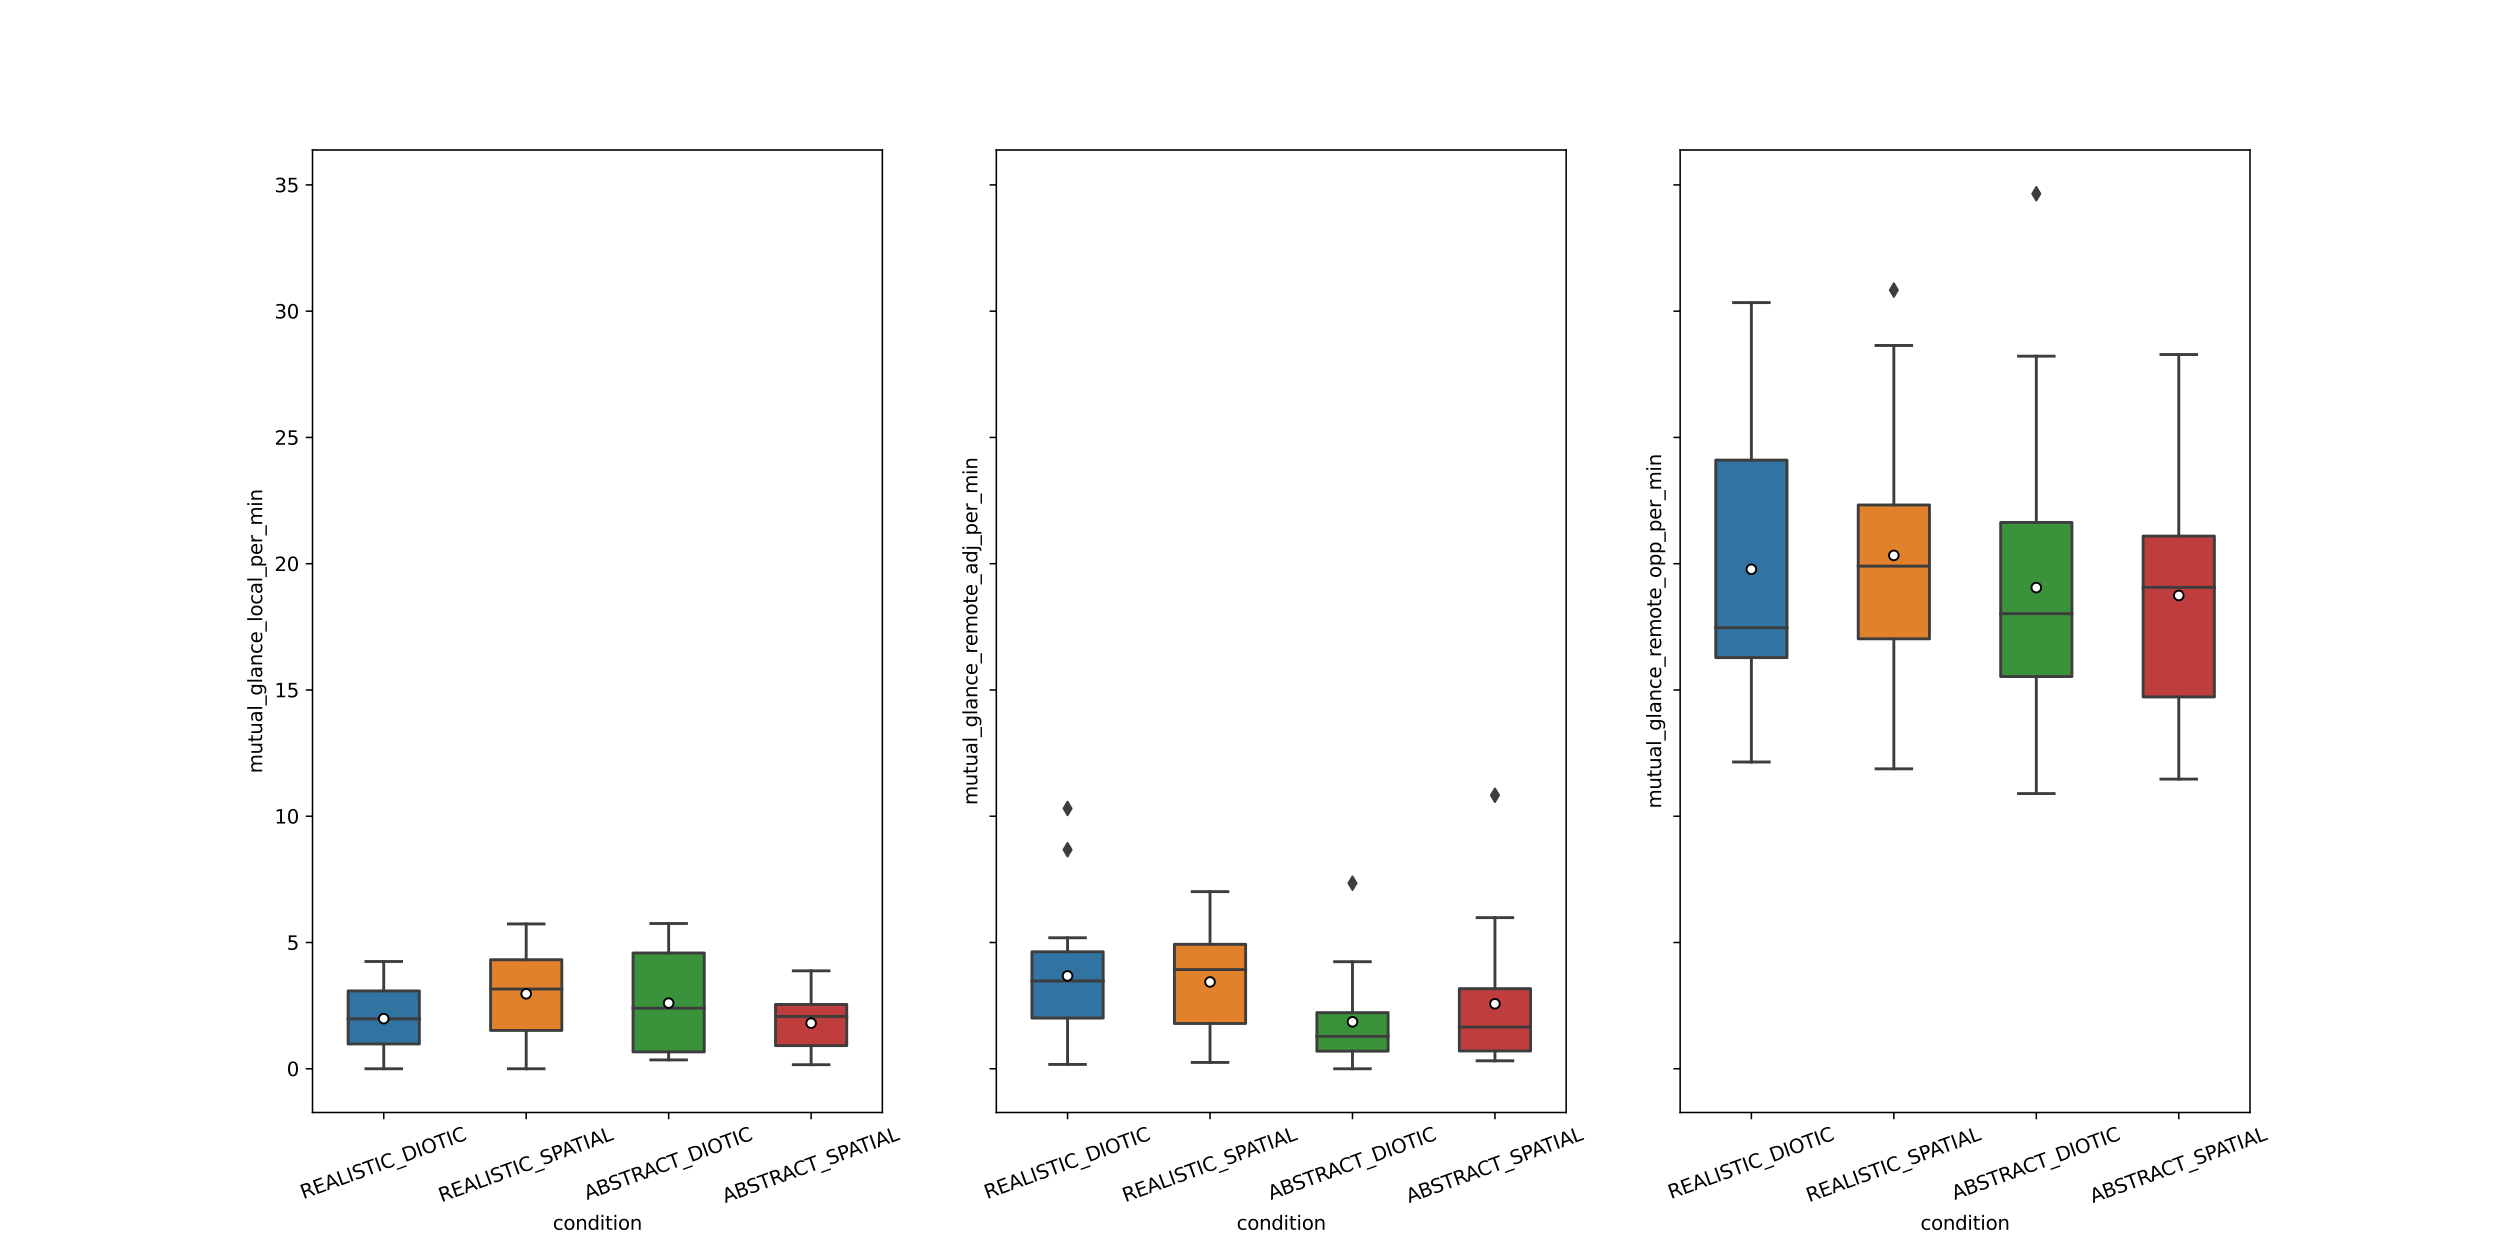 <?xml version="1.0" encoding="utf-8" standalone="no"?>
<!DOCTYPE svg PUBLIC "-//W3C//DTD SVG 1.1//EN"
  "http://www.w3.org/Graphics/SVG/1.1/DTD/svg11.dtd">
<svg xmlns:xlink="http://www.w3.org/1999/xlink" width="1296pt" height="648pt" viewBox="0 0 1296 648" xmlns="http://www.w3.org/2000/svg" version="1.1">
 <defs>
  <style type="text/css">*{stroke-linejoin: round; stroke-linecap: butt}</style>
 </defs>
 <g id="figure_1">
  <g id="patch_1">
   <path d="M 0 648 
L 1296 648 
L 1296 0 
L 0 0 
z
" style="fill: #ffffff"/>
  </g>
  <g id="axes_1">
   <g id="patch_2">
    <path d="M 162 576.72 
L 457.412 576.72 
L 457.412 77.76 
L 162 77.76 
z
" style="fill: #ffffff"/>
   </g>
   <g id="patch_3">
    <path d="M 180.463 541.2 
L 217.39 541.2 
L 217.39 513.703 
L 180.463 513.703 
L 180.463 541.2 
z
" clip-path="url(#pa4cd221044)" style="fill: #3274a1; stroke: #3d3d3d; stroke-width: 1.5; stroke-linejoin: miter"/>
   </g>
   <g id="patch_4">
    <path d="M 254.316 534.186 
L 291.243 534.186 
L 291.243 497.52 
L 254.316 497.52 
L 254.316 534.186 
z
" clip-path="url(#pa4cd221044)" style="fill: #e1812c; stroke: #3d3d3d; stroke-width: 1.5; stroke-linejoin: miter"/>
   </g>
   <g id="patch_5">
    <path d="M 328.169 545.314 
L 365.096 545.314 
L 365.096 494.039 
L 328.169 494.039 
L 328.169 545.314 
z
" clip-path="url(#pa4cd221044)" style="fill: #3a923a; stroke: #3d3d3d; stroke-width: 1.5; stroke-linejoin: miter"/>
   </g>
   <g id="patch_6">
    <path d="M 402.022 542.052 
L 438.949 542.052 
L 438.949 520.715 
L 402.022 520.715 
L 402.022 542.052 
z
" clip-path="url(#pa4cd221044)" style="fill: #c03d3e; stroke: #3d3d3d; stroke-width: 1.5; stroke-linejoin: miter"/>
   </g>
   <g id="matplotlib.axis_1">
    <g id="xtick_1">
     <g id="line2d_1">
      <defs>
       <path id="ma40ba56fab" d="M 0 0 
L 0 3.5 
" style="stroke: #000000; stroke-width: 0.8"/>
      </defs>
      <g>
       <use xlink:href="#ma40ba56fab" x="198.926" y="576.72" style="stroke: #000000; stroke-width: 0.8"/>
      </g>
     </g>
     <g id="text_1">
      <!-- REALISTIC_DIOTIC -->
      <g transform="translate(157.233 621.675) rotate(-20) scale(0.1 -0.1)">
       <defs>
        <path id="DejaVuSans-52" d="M 2841 2188 
Q 3044 2119 3236 1894 
Q 3428 1669 3622 1275 
L 4263 0 
L 3584 0 
L 2988 1197 
Q 2756 1666 2539 1819 
Q 2322 1972 1947 1972 
L 1259 1972 
L 1259 0 
L 628 0 
L 628 4666 
L 2053 4666 
Q 2853 4666 3247 4331 
Q 3641 3997 3641 3322 
Q 3641 2881 3436 2590 
Q 3231 2300 2841 2188 
z
M 1259 4147 
L 1259 2491 
L 2053 2491 
Q 2509 2491 2742 2702 
Q 2975 2913 2975 3322 
Q 2975 3731 2742 3939 
Q 2509 4147 2053 4147 
L 1259 4147 
z
" transform="scale(0.016)"/>
        <path id="DejaVuSans-45" d="M 628 4666 
L 3578 4666 
L 3578 4134 
L 1259 4134 
L 1259 2753 
L 3481 2753 
L 3481 2222 
L 1259 2222 
L 1259 531 
L 3634 531 
L 3634 0 
L 628 0 
L 628 4666 
z
" transform="scale(0.016)"/>
        <path id="DejaVuSans-41" d="M 2188 4044 
L 1331 1722 
L 3047 1722 
L 2188 4044 
z
M 1831 4666 
L 2547 4666 
L 4325 0 
L 3669 0 
L 3244 1197 
L 1141 1197 
L 716 0 
L 50 0 
L 1831 4666 
z
" transform="scale(0.016)"/>
        <path id="DejaVuSans-4c" d="M 628 4666 
L 1259 4666 
L 1259 531 
L 3531 531 
L 3531 0 
L 628 0 
L 628 4666 
z
" transform="scale(0.016)"/>
        <path id="DejaVuSans-49" d="M 628 4666 
L 1259 4666 
L 1259 0 
L 628 0 
L 628 4666 
z
" transform="scale(0.016)"/>
        <path id="DejaVuSans-53" d="M 3425 4513 
L 3425 3897 
Q 3066 4069 2747 4153 
Q 2428 4238 2131 4238 
Q 1616 4238 1336 4038 
Q 1056 3838 1056 3469 
Q 1056 3159 1242 3001 
Q 1428 2844 1947 2747 
L 2328 2669 
Q 3034 2534 3370 2195 
Q 3706 1856 3706 1288 
Q 3706 609 3251 259 
Q 2797 -91 1919 -91 
Q 1588 -91 1214 -16 
Q 841 59 441 206 
L 441 856 
Q 825 641 1194 531 
Q 1563 422 1919 422 
Q 2459 422 2753 634 
Q 3047 847 3047 1241 
Q 3047 1584 2836 1778 
Q 2625 1972 2144 2069 
L 1759 2144 
Q 1053 2284 737 2584 
Q 422 2884 422 3419 
Q 422 4038 858 4394 
Q 1294 4750 2059 4750 
Q 2388 4750 2728 4690 
Q 3069 4631 3425 4513 
z
" transform="scale(0.016)"/>
        <path id="DejaVuSans-54" d="M -19 4666 
L 3928 4666 
L 3928 4134 
L 2272 4134 
L 2272 0 
L 1638 0 
L 1638 4134 
L -19 4134 
L -19 4666 
z
" transform="scale(0.016)"/>
        <path id="DejaVuSans-43" d="M 4122 4306 
L 4122 3641 
Q 3803 3938 3442 4084 
Q 3081 4231 2675 4231 
Q 1875 4231 1450 3742 
Q 1025 3253 1025 2328 
Q 1025 1406 1450 917 
Q 1875 428 2675 428 
Q 3081 428 3442 575 
Q 3803 722 4122 1019 
L 4122 359 
Q 3791 134 3420 21 
Q 3050 -91 2638 -91 
Q 1578 -91 968 557 
Q 359 1206 359 2328 
Q 359 3453 968 4101 
Q 1578 4750 2638 4750 
Q 3056 4750 3426 4639 
Q 3797 4528 4122 4306 
z
" transform="scale(0.016)"/>
        <path id="DejaVuSans-5f" d="M 3263 -1063 
L 3263 -1509 
L -63 -1509 
L -63 -1063 
L 3263 -1063 
z
" transform="scale(0.016)"/>
        <path id="DejaVuSans-44" d="M 1259 4147 
L 1259 519 
L 2022 519 
Q 2988 519 3436 956 
Q 3884 1394 3884 2338 
Q 3884 3275 3436 3711 
Q 2988 4147 2022 4147 
L 1259 4147 
z
M 628 4666 
L 1925 4666 
Q 3281 4666 3915 4102 
Q 4550 3538 4550 2338 
Q 4550 1131 3912 565 
Q 3275 0 1925 0 
L 628 0 
L 628 4666 
z
" transform="scale(0.016)"/>
        <path id="DejaVuSans-4f" d="M 2522 4238 
Q 1834 4238 1429 3725 
Q 1025 3213 1025 2328 
Q 1025 1447 1429 934 
Q 1834 422 2522 422 
Q 3209 422 3611 934 
Q 4013 1447 4013 2328 
Q 4013 3213 3611 3725 
Q 3209 4238 2522 4238 
z
M 2522 4750 
Q 3503 4750 4090 4092 
Q 4678 3434 4678 2328 
Q 4678 1225 4090 567 
Q 3503 -91 2522 -91 
Q 1538 -91 948 565 
Q 359 1222 359 2328 
Q 359 3434 948 4092 
Q 1538 4750 2522 4750 
z
" transform="scale(0.016)"/>
       </defs>
       <use xlink:href="#DejaVuSans-52"/>
       <use xlink:href="#DejaVuSans-45" x="69.482"/>
       <use xlink:href="#DejaVuSans-41" x="132.666"/>
       <use xlink:href="#DejaVuSans-4c" x="201.074"/>
       <use xlink:href="#DejaVuSans-49" x="256.787"/>
       <use xlink:href="#DejaVuSans-53" x="286.279"/>
       <use xlink:href="#DejaVuSans-54" x="349.756"/>
       <use xlink:href="#DejaVuSans-49" x="410.84"/>
       <use xlink:href="#DejaVuSans-43" x="440.332"/>
       <use xlink:href="#DejaVuSans-5f" x="510.156"/>
       <use xlink:href="#DejaVuSans-44" x="560.156"/>
       <use xlink:href="#DejaVuSans-49" x="637.158"/>
       <use xlink:href="#DejaVuSans-4f" x="666.65"/>
       <use xlink:href="#DejaVuSans-54" x="745.361"/>
       <use xlink:href="#DejaVuSans-49" x="806.445"/>
       <use xlink:href="#DejaVuSans-43" x="835.938"/>
      </g>
     </g>
    </g>
    <g id="xtick_2">
     <g id="line2d_2">
      <g>
       <use xlink:href="#ma40ba56fab" x="272.779" y="576.72" style="stroke: #000000; stroke-width: 0.8"/>
      </g>
     </g>
     <g id="text_2">
      <!-- REALISTIC_SPATIAL -->
      <g transform="translate(228.871 623.287) rotate(-20) scale(0.1 -0.1)">
       <defs>
        <path id="DejaVuSans-50" d="M 1259 4147 
L 1259 2394 
L 2053 2394 
Q 2494 2394 2734 2622 
Q 2975 2850 2975 3272 
Q 2975 3691 2734 3919 
Q 2494 4147 2053 4147 
L 1259 4147 
z
M 628 4666 
L 2053 4666 
Q 2838 4666 3239 4311 
Q 3641 3956 3641 3272 
Q 3641 2581 3239 2228 
Q 2838 1875 2053 1875 
L 1259 1875 
L 1259 0 
L 628 0 
L 628 4666 
z
" transform="scale(0.016)"/>
       </defs>
       <use xlink:href="#DejaVuSans-52"/>
       <use xlink:href="#DejaVuSans-45" x="69.482"/>
       <use xlink:href="#DejaVuSans-41" x="132.666"/>
       <use xlink:href="#DejaVuSans-4c" x="201.074"/>
       <use xlink:href="#DejaVuSans-49" x="256.787"/>
       <use xlink:href="#DejaVuSans-53" x="286.279"/>
       <use xlink:href="#DejaVuSans-54" x="349.756"/>
       <use xlink:href="#DejaVuSans-49" x="410.84"/>
       <use xlink:href="#DejaVuSans-43" x="440.332"/>
       <use xlink:href="#DejaVuSans-5f" x="510.156"/>
       <use xlink:href="#DejaVuSans-53" x="560.156"/>
       <use xlink:href="#DejaVuSans-50" x="623.633"/>
       <use xlink:href="#DejaVuSans-41" x="677.561"/>
       <use xlink:href="#DejaVuSans-54" x="738.219"/>
       <use xlink:href="#DejaVuSans-49" x="799.303"/>
       <use xlink:href="#DejaVuSans-41" x="828.795"/>
       <use xlink:href="#DejaVuSans-4c" x="897.203"/>
      </g>
     </g>
    </g>
    <g id="xtick_3">
     <g id="line2d_3">
      <g>
       <use xlink:href="#ma40ba56fab" x="346.632" y="576.72" style="stroke: #000000; stroke-width: 0.8"/>
      </g>
     </g>
     <g id="text_3">
      <!-- ABSTRACT_DIOTIC -->
      <g transform="translate(304.343 622.109) rotate(-20) scale(0.1 -0.1)">
       <defs>
        <path id="DejaVuSans-42" d="M 1259 2228 
L 1259 519 
L 2272 519 
Q 2781 519 3026 730 
Q 3272 941 3272 1375 
Q 3272 1813 3026 2020 
Q 2781 2228 2272 2228 
L 1259 2228 
z
M 1259 4147 
L 1259 2741 
L 2194 2741 
Q 2656 2741 2882 2914 
Q 3109 3088 3109 3444 
Q 3109 3797 2882 3972 
Q 2656 4147 2194 4147 
L 1259 4147 
z
M 628 4666 
L 2241 4666 
Q 2963 4666 3353 4366 
Q 3744 4066 3744 3513 
Q 3744 3084 3544 2831 
Q 3344 2578 2956 2516 
Q 3422 2416 3680 2098 
Q 3938 1781 3938 1306 
Q 3938 681 3513 340 
Q 3088 0 2303 0 
L 628 0 
L 628 4666 
z
" transform="scale(0.016)"/>
       </defs>
       <use xlink:href="#DejaVuSans-41"/>
       <use xlink:href="#DejaVuSans-42" x="68.408"/>
       <use xlink:href="#DejaVuSans-53" x="135.262"/>
       <use xlink:href="#DejaVuSans-54" x="198.738"/>
       <use xlink:href="#DejaVuSans-52" x="259.822"/>
       <use xlink:href="#DejaVuSans-41" x="325.305"/>
       <use xlink:href="#DejaVuSans-43" x="391.963"/>
       <use xlink:href="#DejaVuSans-54" x="461.787"/>
       <use xlink:href="#DejaVuSans-5f" x="522.871"/>
       <use xlink:href="#DejaVuSans-44" x="572.871"/>
       <use xlink:href="#DejaVuSans-49" x="649.873"/>
       <use xlink:href="#DejaVuSans-4f" x="679.365"/>
       <use xlink:href="#DejaVuSans-54" x="758.076"/>
       <use xlink:href="#DejaVuSans-49" x="819.16"/>
       <use xlink:href="#DejaVuSans-43" x="848.652"/>
      </g>
     </g>
    </g>
    <g id="xtick_4">
     <g id="line2d_4">
      <g>
       <use xlink:href="#ma40ba56fab" x="420.485" y="576.72" style="stroke: #000000; stroke-width: 0.8"/>
      </g>
     </g>
     <g id="text_4">
      <!-- ABSTRACT_SPATIAL -->
      <g transform="translate(375.981 623.721) rotate(-20) scale(0.1 -0.1)">
       <use xlink:href="#DejaVuSans-41"/>
       <use xlink:href="#DejaVuSans-42" x="68.408"/>
       <use xlink:href="#DejaVuSans-53" x="135.262"/>
       <use xlink:href="#DejaVuSans-54" x="198.738"/>
       <use xlink:href="#DejaVuSans-52" x="259.822"/>
       <use xlink:href="#DejaVuSans-41" x="325.305"/>
       <use xlink:href="#DejaVuSans-43" x="391.963"/>
       <use xlink:href="#DejaVuSans-54" x="461.787"/>
       <use xlink:href="#DejaVuSans-5f" x="522.871"/>
       <use xlink:href="#DejaVuSans-53" x="572.871"/>
       <use xlink:href="#DejaVuSans-50" x="636.348"/>
       <use xlink:href="#DejaVuSans-41" x="690.275"/>
       <use xlink:href="#DejaVuSans-54" x="750.934"/>
       <use xlink:href="#DejaVuSans-49" x="812.018"/>
       <use xlink:href="#DejaVuSans-41" x="841.51"/>
       <use xlink:href="#DejaVuSans-4c" x="909.918"/>
      </g>
     </g>
    </g>
    <g id="text_5">
     <!-- condition -->
     <g transform="translate(286.588 637.535) scale(0.1 -0.1)">
      <defs>
       <path id="DejaVuSans-63" d="M 3122 3366 
L 3122 2828 
Q 2878 2963 2633 3030 
Q 2388 3097 2138 3097 
Q 1578 3097 1268 2742 
Q 959 2388 959 1747 
Q 959 1106 1268 751 
Q 1578 397 2138 397 
Q 2388 397 2633 464 
Q 2878 531 3122 666 
L 3122 134 
Q 2881 22 2623 -34 
Q 2366 -91 2075 -91 
Q 1284 -91 818 406 
Q 353 903 353 1747 
Q 353 2603 823 3093 
Q 1294 3584 2113 3584 
Q 2378 3584 2631 3529 
Q 2884 3475 3122 3366 
z
" transform="scale(0.016)"/>
       <path id="DejaVuSans-6f" d="M 1959 3097 
Q 1497 3097 1228 2736 
Q 959 2375 959 1747 
Q 959 1119 1226 758 
Q 1494 397 1959 397 
Q 2419 397 2687 759 
Q 2956 1122 2956 1747 
Q 2956 2369 2687 2733 
Q 2419 3097 1959 3097 
z
M 1959 3584 
Q 2709 3584 3137 3096 
Q 3566 2609 3566 1747 
Q 3566 888 3137 398 
Q 2709 -91 1959 -91 
Q 1206 -91 779 398 
Q 353 888 353 1747 
Q 353 2609 779 3096 
Q 1206 3584 1959 3584 
z
" transform="scale(0.016)"/>
       <path id="DejaVuSans-6e" d="M 3513 2113 
L 3513 0 
L 2938 0 
L 2938 2094 
Q 2938 2591 2744 2837 
Q 2550 3084 2163 3084 
Q 1697 3084 1428 2787 
Q 1159 2491 1159 1978 
L 1159 0 
L 581 0 
L 581 3500 
L 1159 3500 
L 1159 2956 
Q 1366 3272 1645 3428 
Q 1925 3584 2291 3584 
Q 2894 3584 3203 3211 
Q 3513 2838 3513 2113 
z
" transform="scale(0.016)"/>
       <path id="DejaVuSans-64" d="M 2906 2969 
L 2906 4863 
L 3481 4863 
L 3481 0 
L 2906 0 
L 2906 525 
Q 2725 213 2448 61 
Q 2172 -91 1784 -91 
Q 1150 -91 751 415 
Q 353 922 353 1747 
Q 353 2572 751 3078 
Q 1150 3584 1784 3584 
Q 2172 3584 2448 3432 
Q 2725 3281 2906 2969 
z
M 947 1747 
Q 947 1113 1208 752 
Q 1469 391 1925 391 
Q 2381 391 2643 752 
Q 2906 1113 2906 1747 
Q 2906 2381 2643 2742 
Q 2381 3103 1925 3103 
Q 1469 3103 1208 2742 
Q 947 2381 947 1747 
z
" transform="scale(0.016)"/>
       <path id="DejaVuSans-69" d="M 603 3500 
L 1178 3500 
L 1178 0 
L 603 0 
L 603 3500 
z
M 603 4863 
L 1178 4863 
L 1178 4134 
L 603 4134 
L 603 4863 
z
" transform="scale(0.016)"/>
       <path id="DejaVuSans-74" d="M 1172 4494 
L 1172 3500 
L 2356 3500 
L 2356 3053 
L 1172 3053 
L 1172 1153 
Q 1172 725 1289 603 
Q 1406 481 1766 481 
L 2356 481 
L 2356 0 
L 1766 0 
Q 1100 0 847 248 
Q 594 497 594 1153 
L 594 3053 
L 172 3053 
L 172 3500 
L 594 3500 
L 594 4494 
L 1172 4494 
z
" transform="scale(0.016)"/>
      </defs>
      <use xlink:href="#DejaVuSans-63"/>
      <use xlink:href="#DejaVuSans-6f" x="54.98"/>
      <use xlink:href="#DejaVuSans-6e" x="116.162"/>
      <use xlink:href="#DejaVuSans-64" x="179.541"/>
      <use xlink:href="#DejaVuSans-69" x="243.018"/>
      <use xlink:href="#DejaVuSans-74" x="270.801"/>
      <use xlink:href="#DejaVuSans-69" x="310.01"/>
      <use xlink:href="#DejaVuSans-6f" x="337.793"/>
      <use xlink:href="#DejaVuSans-6e" x="398.975"/>
     </g>
    </g>
   </g>
   <g id="matplotlib.axis_2">
    <g id="ytick_1">
     <g id="line2d_5">
      <defs>
       <path id="m56d4c5fce2" d="M 0 0 
L -3.5 0 
" style="stroke: #000000; stroke-width: 0.8"/>
      </defs>
      <g>
       <use xlink:href="#m56d4c5fce2" x="162" y="554.04" style="stroke: #000000; stroke-width: 0.8"/>
      </g>
     </g>
     <g id="text_6">
      <!-- 0 -->
      <g transform="translate(148.637 557.839) scale(0.1 -0.1)">
       <defs>
        <path id="DejaVuSans-30" d="M 2034 4250 
Q 1547 4250 1301 3770 
Q 1056 3291 1056 2328 
Q 1056 1369 1301 889 
Q 1547 409 2034 409 
Q 2525 409 2770 889 
Q 3016 1369 3016 2328 
Q 3016 3291 2770 3770 
Q 2525 4250 2034 4250 
z
M 2034 4750 
Q 2819 4750 3233 4129 
Q 3647 3509 3647 2328 
Q 3647 1150 3233 529 
Q 2819 -91 2034 -91 
Q 1250 -91 836 529 
Q 422 1150 422 2328 
Q 422 3509 836 4129 
Q 1250 4750 2034 4750 
z
" transform="scale(0.016)"/>
       </defs>
       <use xlink:href="#DejaVuSans-30"/>
      </g>
     </g>
    </g>
    <g id="ytick_2">
     <g id="line2d_6">
      <g>
       <use xlink:href="#m56d4c5fce2" x="162" y="488.583" style="stroke: #000000; stroke-width: 0.8"/>
      </g>
     </g>
     <g id="text_7">
      <!-- 5 -->
      <g transform="translate(148.637 492.383) scale(0.1 -0.1)">
       <defs>
        <path id="DejaVuSans-35" d="M 691 4666 
L 3169 4666 
L 3169 4134 
L 1269 4134 
L 1269 2991 
Q 1406 3038 1543 3061 
Q 1681 3084 1819 3084 
Q 2600 3084 3056 2656 
Q 3513 2228 3513 1497 
Q 3513 744 3044 326 
Q 2575 -91 1722 -91 
Q 1428 -91 1123 -41 
Q 819 9 494 109 
L 494 744 
Q 775 591 1075 516 
Q 1375 441 1709 441 
Q 2250 441 2565 725 
Q 2881 1009 2881 1497 
Q 2881 1984 2565 2268 
Q 2250 2553 1709 2553 
Q 1456 2553 1204 2497 
Q 953 2441 691 2322 
L 691 4666 
z
" transform="scale(0.016)"/>
       </defs>
       <use xlink:href="#DejaVuSans-35"/>
      </g>
     </g>
    </g>
    <g id="ytick_3">
     <g id="line2d_7">
      <g>
       <use xlink:href="#m56d4c5fce2" x="162" y="423.127" style="stroke: #000000; stroke-width: 0.8"/>
      </g>
     </g>
     <g id="text_8">
      <!-- 10 -->
      <g transform="translate(142.275 426.926) scale(0.1 -0.1)">
       <defs>
        <path id="DejaVuSans-31" d="M 794 531 
L 1825 531 
L 1825 4091 
L 703 3866 
L 703 4441 
L 1819 4666 
L 2450 4666 
L 2450 531 
L 3481 531 
L 3481 0 
L 794 0 
L 794 531 
z
" transform="scale(0.016)"/>
       </defs>
       <use xlink:href="#DejaVuSans-31"/>
       <use xlink:href="#DejaVuSans-30" x="63.623"/>
      </g>
     </g>
    </g>
    <g id="ytick_4">
     <g id="line2d_8">
      <g>
       <use xlink:href="#m56d4c5fce2" x="162" y="357.67" style="stroke: #000000; stroke-width: 0.8"/>
      </g>
     </g>
     <g id="text_9">
      <!-- 15 -->
      <g transform="translate(142.275 361.47) scale(0.1 -0.1)">
       <use xlink:href="#DejaVuSans-31"/>
       <use xlink:href="#DejaVuSans-35" x="63.623"/>
      </g>
     </g>
    </g>
    <g id="ytick_5">
     <g id="line2d_9">
      <g>
       <use xlink:href="#m56d4c5fce2" x="162" y="292.214" style="stroke: #000000; stroke-width: 0.8"/>
      </g>
     </g>
     <g id="text_10">
      <!-- 20 -->
      <g transform="translate(142.275 296.013) scale(0.1 -0.1)">
       <defs>
        <path id="DejaVuSans-32" d="M 1228 531 
L 3431 531 
L 3431 0 
L 469 0 
L 469 531 
Q 828 903 1448 1529 
Q 2069 2156 2228 2338 
Q 2531 2678 2651 2914 
Q 2772 3150 2772 3378 
Q 2772 3750 2511 3984 
Q 2250 4219 1831 4219 
Q 1534 4219 1204 4116 
Q 875 4013 500 3803 
L 500 4441 
Q 881 4594 1212 4672 
Q 1544 4750 1819 4750 
Q 2544 4750 2975 4387 
Q 3406 4025 3406 3419 
Q 3406 3131 3298 2873 
Q 3191 2616 2906 2266 
Q 2828 2175 2409 1742 
Q 1991 1309 1228 531 
z
" transform="scale(0.016)"/>
       </defs>
       <use xlink:href="#DejaVuSans-32"/>
       <use xlink:href="#DejaVuSans-30" x="63.623"/>
      </g>
     </g>
    </g>
    <g id="ytick_6">
     <g id="line2d_10">
      <g>
       <use xlink:href="#m56d4c5fce2" x="162" y="226.757" style="stroke: #000000; stroke-width: 0.8"/>
      </g>
     </g>
     <g id="text_11">
      <!-- 25 -->
      <g transform="translate(142.275 230.556) scale(0.1 -0.1)">
       <use xlink:href="#DejaVuSans-32"/>
       <use xlink:href="#DejaVuSans-35" x="63.623"/>
      </g>
     </g>
    </g>
    <g id="ytick_7">
     <g id="line2d_11">
      <g>
       <use xlink:href="#m56d4c5fce2" x="162" y="161.301" style="stroke: #000000; stroke-width: 0.8"/>
      </g>
     </g>
     <g id="text_12">
      <!-- 30 -->
      <g transform="translate(142.275 165.1) scale(0.1 -0.1)">
       <defs>
        <path id="DejaVuSans-33" d="M 2597 2516 
Q 3050 2419 3304 2112 
Q 3559 1806 3559 1356 
Q 3559 666 3084 287 
Q 2609 -91 1734 -91 
Q 1441 -91 1130 -33 
Q 819 25 488 141 
L 488 750 
Q 750 597 1062 519 
Q 1375 441 1716 441 
Q 2309 441 2620 675 
Q 2931 909 2931 1356 
Q 2931 1769 2642 2001 
Q 2353 2234 1838 2234 
L 1294 2234 
L 1294 2753 
L 1863 2753 
Q 2328 2753 2575 2939 
Q 2822 3125 2822 3475 
Q 2822 3834 2567 4026 
Q 2313 4219 1838 4219 
Q 1578 4219 1281 4162 
Q 984 4106 628 3988 
L 628 4550 
Q 988 4650 1302 4700 
Q 1616 4750 1894 4750 
Q 2613 4750 3031 4423 
Q 3450 4097 3450 3541 
Q 3450 3153 3228 2886 
Q 3006 2619 2597 2516 
z
" transform="scale(0.016)"/>
       </defs>
       <use xlink:href="#DejaVuSans-33"/>
       <use xlink:href="#DejaVuSans-30" x="63.623"/>
      </g>
     </g>
    </g>
    <g id="ytick_8">
     <g id="line2d_12">
      <g>
       <use xlink:href="#m56d4c5fce2" x="162" y="95.844" style="stroke: #000000; stroke-width: 0.8"/>
      </g>
     </g>
     <g id="text_13">
      <!-- 35 -->
      <g transform="translate(142.275 99.643) scale(0.1 -0.1)">
       <use xlink:href="#DejaVuSans-33"/>
       <use xlink:href="#DejaVuSans-35" x="63.623"/>
      </g>
     </g>
    </g>
    <g id="text_14">
     <!-- mutual_glance_local_per_min -->
     <g transform="translate(135.917 400.868) rotate(-90) scale(0.1 -0.1)">
      <defs>
       <path id="DejaVuSans-6d" d="M 3328 2828 
Q 3544 3216 3844 3400 
Q 4144 3584 4550 3584 
Q 5097 3584 5394 3201 
Q 5691 2819 5691 2113 
L 5691 0 
L 5113 0 
L 5113 2094 
Q 5113 2597 4934 2840 
Q 4756 3084 4391 3084 
Q 3944 3084 3684 2787 
Q 3425 2491 3425 1978 
L 3425 0 
L 2847 0 
L 2847 2094 
Q 2847 2600 2669 2842 
Q 2491 3084 2119 3084 
Q 1678 3084 1418 2786 
Q 1159 2488 1159 1978 
L 1159 0 
L 581 0 
L 581 3500 
L 1159 3500 
L 1159 2956 
Q 1356 3278 1631 3431 
Q 1906 3584 2284 3584 
Q 2666 3584 2933 3390 
Q 3200 3197 3328 2828 
z
" transform="scale(0.016)"/>
       <path id="DejaVuSans-75" d="M 544 1381 
L 544 3500 
L 1119 3500 
L 1119 1403 
Q 1119 906 1312 657 
Q 1506 409 1894 409 
Q 2359 409 2629 706 
Q 2900 1003 2900 1516 
L 2900 3500 
L 3475 3500 
L 3475 0 
L 2900 0 
L 2900 538 
Q 2691 219 2414 64 
Q 2138 -91 1772 -91 
Q 1169 -91 856 284 
Q 544 659 544 1381 
z
M 1991 3584 
L 1991 3584 
z
" transform="scale(0.016)"/>
       <path id="DejaVuSans-61" d="M 2194 1759 
Q 1497 1759 1228 1600 
Q 959 1441 959 1056 
Q 959 750 1161 570 
Q 1363 391 1709 391 
Q 2188 391 2477 730 
Q 2766 1069 2766 1631 
L 2766 1759 
L 2194 1759 
z
M 3341 1997 
L 3341 0 
L 2766 0 
L 2766 531 
Q 2569 213 2275 61 
Q 1981 -91 1556 -91 
Q 1019 -91 701 211 
Q 384 513 384 1019 
Q 384 1609 779 1909 
Q 1175 2209 1959 2209 
L 2766 2209 
L 2766 2266 
Q 2766 2663 2505 2880 
Q 2244 3097 1772 3097 
Q 1472 3097 1187 3025 
Q 903 2953 641 2809 
L 641 3341 
Q 956 3463 1253 3523 
Q 1550 3584 1831 3584 
Q 2591 3584 2966 3190 
Q 3341 2797 3341 1997 
z
" transform="scale(0.016)"/>
       <path id="DejaVuSans-6c" d="M 603 4863 
L 1178 4863 
L 1178 0 
L 603 0 
L 603 4863 
z
" transform="scale(0.016)"/>
       <path id="DejaVuSans-67" d="M 2906 1791 
Q 2906 2416 2648 2759 
Q 2391 3103 1925 3103 
Q 1463 3103 1205 2759 
Q 947 2416 947 1791 
Q 947 1169 1205 825 
Q 1463 481 1925 481 
Q 2391 481 2648 825 
Q 2906 1169 2906 1791 
z
M 3481 434 
Q 3481 -459 3084 -895 
Q 2688 -1331 1869 -1331 
Q 1566 -1331 1297 -1286 
Q 1028 -1241 775 -1147 
L 775 -588 
Q 1028 -725 1275 -790 
Q 1522 -856 1778 -856 
Q 2344 -856 2625 -561 
Q 2906 -266 2906 331 
L 2906 616 
Q 2728 306 2450 153 
Q 2172 0 1784 0 
Q 1141 0 747 490 
Q 353 981 353 1791 
Q 353 2603 747 3093 
Q 1141 3584 1784 3584 
Q 2172 3584 2450 3431 
Q 2728 3278 2906 2969 
L 2906 3500 
L 3481 3500 
L 3481 434 
z
" transform="scale(0.016)"/>
       <path id="DejaVuSans-65" d="M 3597 1894 
L 3597 1613 
L 953 1613 
Q 991 1019 1311 708 
Q 1631 397 2203 397 
Q 2534 397 2845 478 
Q 3156 559 3463 722 
L 3463 178 
Q 3153 47 2828 -22 
Q 2503 -91 2169 -91 
Q 1331 -91 842 396 
Q 353 884 353 1716 
Q 353 2575 817 3079 
Q 1281 3584 2069 3584 
Q 2775 3584 3186 3129 
Q 3597 2675 3597 1894 
z
M 3022 2063 
Q 3016 2534 2758 2815 
Q 2500 3097 2075 3097 
Q 1594 3097 1305 2825 
Q 1016 2553 972 2059 
L 3022 2063 
z
" transform="scale(0.016)"/>
       <path id="DejaVuSans-70" d="M 1159 525 
L 1159 -1331 
L 581 -1331 
L 581 3500 
L 1159 3500 
L 1159 2969 
Q 1341 3281 1617 3432 
Q 1894 3584 2278 3584 
Q 2916 3584 3314 3078 
Q 3713 2572 3713 1747 
Q 3713 922 3314 415 
Q 2916 -91 2278 -91 
Q 1894 -91 1617 61 
Q 1341 213 1159 525 
z
M 3116 1747 
Q 3116 2381 2855 2742 
Q 2594 3103 2138 3103 
Q 1681 3103 1420 2742 
Q 1159 2381 1159 1747 
Q 1159 1113 1420 752 
Q 1681 391 2138 391 
Q 2594 391 2855 752 
Q 3116 1113 3116 1747 
z
" transform="scale(0.016)"/>
       <path id="DejaVuSans-72" d="M 2631 2963 
Q 2534 3019 2420 3045 
Q 2306 3072 2169 3072 
Q 1681 3072 1420 2755 
Q 1159 2438 1159 1844 
L 1159 0 
L 581 0 
L 581 3500 
L 1159 3500 
L 1159 2956 
Q 1341 3275 1631 3429 
Q 1922 3584 2338 3584 
Q 2397 3584 2469 3576 
Q 2541 3569 2628 3553 
L 2631 2963 
z
" transform="scale(0.016)"/>
      </defs>
      <use xlink:href="#DejaVuSans-6d"/>
      <use xlink:href="#DejaVuSans-75" x="97.412"/>
      <use xlink:href="#DejaVuSans-74" x="160.791"/>
      <use xlink:href="#DejaVuSans-75" x="200"/>
      <use xlink:href="#DejaVuSans-61" x="263.379"/>
      <use xlink:href="#DejaVuSans-6c" x="324.658"/>
      <use xlink:href="#DejaVuSans-5f" x="352.441"/>
      <use xlink:href="#DejaVuSans-67" x="402.441"/>
      <use xlink:href="#DejaVuSans-6c" x="465.918"/>
      <use xlink:href="#DejaVuSans-61" x="493.701"/>
      <use xlink:href="#DejaVuSans-6e" x="554.98"/>
      <use xlink:href="#DejaVuSans-63" x="618.359"/>
      <use xlink:href="#DejaVuSans-65" x="673.34"/>
      <use xlink:href="#DejaVuSans-5f" x="734.863"/>
      <use xlink:href="#DejaVuSans-6c" x="784.863"/>
      <use xlink:href="#DejaVuSans-6f" x="812.646"/>
      <use xlink:href="#DejaVuSans-63" x="873.828"/>
      <use xlink:href="#DejaVuSans-61" x="928.809"/>
      <use xlink:href="#DejaVuSans-6c" x="990.088"/>
      <use xlink:href="#DejaVuSans-5f" x="1017.871"/>
      <use xlink:href="#DejaVuSans-70" x="1067.871"/>
      <use xlink:href="#DejaVuSans-65" x="1131.348"/>
      <use xlink:href="#DejaVuSans-72" x="1192.871"/>
      <use xlink:href="#DejaVuSans-5f" x="1233.984"/>
      <use xlink:href="#DejaVuSans-6d" x="1283.984"/>
      <use xlink:href="#DejaVuSans-69" x="1381.396"/>
      <use xlink:href="#DejaVuSans-6e" x="1409.18"/>
     </g>
    </g>
   </g>
   <g id="line2d_13">
    <path d="M 198.926 541.2 
L 198.926 554.04 
" clip-path="url(#pa4cd221044)" style="fill: none; stroke: #3d3d3d; stroke-width: 1.5; stroke-linecap: square"/>
   </g>
   <g id="line2d_14">
    <path d="M 198.926 513.703 
L 198.926 498.431 
" clip-path="url(#pa4cd221044)" style="fill: none; stroke: #3d3d3d; stroke-width: 1.5; stroke-linecap: square"/>
   </g>
   <g id="line2d_15">
    <path d="M 189.695 554.04 
L 208.158 554.04 
" clip-path="url(#pa4cd221044)" style="fill: none; stroke: #3d3d3d; stroke-width: 1.5; stroke-linecap: square"/>
   </g>
   <g id="line2d_16">
    <path d="M 189.695 498.431 
L 208.158 498.431 
" clip-path="url(#pa4cd221044)" style="fill: none; stroke: #3d3d3d; stroke-width: 1.5; stroke-linecap: square"/>
   </g>
   <g id="line2d_17"/>
   <g id="line2d_18">
    <path d="M 272.779 534.186 
L 272.779 554.04 
" clip-path="url(#pa4cd221044)" style="fill: none; stroke: #3d3d3d; stroke-width: 1.5; stroke-linecap: square"/>
   </g>
   <g id="line2d_19">
    <path d="M 272.779 497.52 
L 272.779 478.968 
" clip-path="url(#pa4cd221044)" style="fill: none; stroke: #3d3d3d; stroke-width: 1.5; stroke-linecap: square"/>
   </g>
   <g id="line2d_20">
    <path d="M 263.548 554.04 
L 282.011 554.04 
" clip-path="url(#pa4cd221044)" style="fill: none; stroke: #3d3d3d; stroke-width: 1.5; stroke-linecap: square"/>
   </g>
   <g id="line2d_21">
    <path d="M 263.548 478.968 
L 282.011 478.968 
" clip-path="url(#pa4cd221044)" style="fill: none; stroke: #3d3d3d; stroke-width: 1.5; stroke-linecap: square"/>
   </g>
   <g id="line2d_22"/>
   <g id="line2d_23">
    <path d="M 346.632 545.314 
L 346.632 549.46 
" clip-path="url(#pa4cd221044)" style="fill: none; stroke: #3d3d3d; stroke-width: 1.5; stroke-linecap: square"/>
   </g>
   <g id="line2d_24">
    <path d="M 346.632 494.039 
L 346.632 478.749 
" clip-path="url(#pa4cd221044)" style="fill: none; stroke: #3d3d3d; stroke-width: 1.5; stroke-linecap: square"/>
   </g>
   <g id="line2d_25">
    <path d="M 337.401 549.46 
L 355.864 549.46 
" clip-path="url(#pa4cd221044)" style="fill: none; stroke: #3d3d3d; stroke-width: 1.5; stroke-linecap: square"/>
   </g>
   <g id="line2d_26">
    <path d="M 337.401 478.749 
L 355.864 478.749 
" clip-path="url(#pa4cd221044)" style="fill: none; stroke: #3d3d3d; stroke-width: 1.5; stroke-linecap: square"/>
   </g>
   <g id="line2d_27"/>
   <g id="line2d_28">
    <path d="M 420.485 542.052 
L 420.485 551.948 
" clip-path="url(#pa4cd221044)" style="fill: none; stroke: #3d3d3d; stroke-width: 1.5; stroke-linecap: square"/>
   </g>
   <g id="line2d_29">
    <path d="M 420.485 520.715 
L 420.485 503.276 
" clip-path="url(#pa4cd221044)" style="fill: none; stroke: #3d3d3d; stroke-width: 1.5; stroke-linecap: square"/>
   </g>
   <g id="line2d_30">
    <path d="M 411.254 551.948 
L 429.717 551.948 
" clip-path="url(#pa4cd221044)" style="fill: none; stroke: #3d3d3d; stroke-width: 1.5; stroke-linecap: square"/>
   </g>
   <g id="line2d_31">
    <path d="M 411.254 503.276 
L 429.717 503.276 
" clip-path="url(#pa4cd221044)" style="fill: none; stroke: #3d3d3d; stroke-width: 1.5; stroke-linecap: square"/>
   </g>
   <g id="line2d_32"/>
   <g id="line2d_33">
    <path d="M 180.463 528.146 
L 217.39 528.146 
" clip-path="url(#pa4cd221044)" style="fill: none; stroke: #3d3d3d; stroke-width: 1.5; stroke-linecap: square"/>
   </g>
   <g id="line2d_34">
    <defs>
     <path id="m950c487a59" d="M 0 2.5 
C 0.663 2.5 1.299 2.237 1.768 1.768 
C 2.237 1.299 2.5 0.663 2.5 0 
C 2.5 -0.663 2.237 -1.299 1.768 -1.768 
C 1.299 -2.237 0.663 -2.5 0 -2.5 
C -0.663 -2.5 -1.299 -2.237 -1.768 -1.768 
C -2.237 -1.299 -2.5 -0.663 -2.5 0 
C -2.5 0.663 -2.237 1.299 -1.768 1.768 
C -1.299 2.237 -0.663 2.5 0 2.5 
z
" style="stroke: #000000"/>
    </defs>
    <g clip-path="url(#pa4cd221044)">
     <use xlink:href="#m950c487a59" x="198.926" y="528.076" style="fill: #ffffff; stroke: #000000"/>
    </g>
   </g>
   <g id="line2d_35">
    <path d="M 254.316 512.705 
L 291.243 512.705 
" clip-path="url(#pa4cd221044)" style="fill: none; stroke: #3d3d3d; stroke-width: 1.5; stroke-linecap: square"/>
   </g>
   <g id="line2d_36">
    <g clip-path="url(#pa4cd221044)">
     <use xlink:href="#m950c487a59" x="272.779" y="515.194" style="fill: #ffffff; stroke: #000000"/>
    </g>
   </g>
   <g id="line2d_37">
    <path d="M 328.169 522.653 
L 365.096 522.653 
" clip-path="url(#pa4cd221044)" style="fill: none; stroke: #3d3d3d; stroke-width: 1.5; stroke-linecap: square"/>
   </g>
   <g id="line2d_38">
    <g clip-path="url(#pa4cd221044)">
     <use xlink:href="#m950c487a59" x="346.632" y="520.021" style="fill: #ffffff; stroke: #000000"/>
    </g>
   </g>
   <g id="line2d_39">
    <path d="M 402.022 526.932 
L 438.949 526.932 
" clip-path="url(#pa4cd221044)" style="fill: none; stroke: #3d3d3d; stroke-width: 1.5; stroke-linecap: square"/>
   </g>
   <g id="line2d_40">
    <g clip-path="url(#pa4cd221044)">
     <use xlink:href="#m950c487a59" x="420.485" y="530.402" style="fill: #ffffff; stroke: #000000"/>
    </g>
   </g>
   <g id="patch_7">
    <path d="M 162 576.72 
L 162 77.76 
" style="fill: none; stroke: #000000; stroke-width: 0.8; stroke-linejoin: miter; stroke-linecap: square"/>
   </g>
   <g id="patch_8">
    <path d="M 457.412 576.72 
L 457.412 77.76 
" style="fill: none; stroke: #000000; stroke-width: 0.8; stroke-linejoin: miter; stroke-linecap: square"/>
   </g>
   <g id="patch_9">
    <path d="M 162 576.72 
L 457.412 576.72 
" style="fill: none; stroke: #000000; stroke-width: 0.8; stroke-linejoin: miter; stroke-linecap: square"/>
   </g>
   <g id="patch_10">
    <path d="M 162 77.76 
L 457.412 77.76 
" style="fill: none; stroke: #000000; stroke-width: 0.8; stroke-linejoin: miter; stroke-linecap: square"/>
   </g>
  </g>
  <g id="axes_2">
   <g id="patch_11">
    <path d="M 516.494 576.72 
L 811.906 576.72 
L 811.906 77.76 
L 516.494 77.76 
z
" style="fill: #ffffff"/>
   </g>
   <g id="patch_12">
    <path d="M 534.957 527.767 
L 571.884 527.767 
L 571.884 493.401 
L 534.957 493.401 
L 534.957 527.767 
z
" clip-path="url(#p3e06100aef)" style="fill: #3274a1; stroke: #3d3d3d; stroke-width: 1.5; stroke-linejoin: miter"/>
   </g>
   <g id="patch_13">
    <path d="M 608.81 530.583 
L 645.737 530.583 
L 645.737 489.546 
L 608.81 489.546 
L 608.81 530.583 
z
" clip-path="url(#p3e06100aef)" style="fill: #e1812c; stroke: #3d3d3d; stroke-width: 1.5; stroke-linejoin: miter"/>
   </g>
   <g id="patch_14">
    <path d="M 682.663 544.933 
L 719.59 544.933 
L 719.59 524.958 
L 682.663 524.958 
L 682.663 544.933 
z
" clip-path="url(#p3e06100aef)" style="fill: #3a923a; stroke: #3d3d3d; stroke-width: 1.5; stroke-linejoin: miter"/>
   </g>
   <g id="patch_15">
    <path d="M 756.516 544.824 
L 793.443 544.824 
L 793.443 512.527 
L 756.516 512.527 
L 756.516 544.824 
z
" clip-path="url(#p3e06100aef)" style="fill: #c03d3e; stroke: #3d3d3d; stroke-width: 1.5; stroke-linejoin: miter"/>
   </g>
   <g id="matplotlib.axis_3">
    <g id="xtick_5">
     <g id="line2d_41">
      <g>
       <use xlink:href="#ma40ba56fab" x="553.421" y="576.72" style="stroke: #000000; stroke-width: 0.8"/>
      </g>
     </g>
     <g id="text_15">
      <!-- REALISTIC_DIOTIC -->
      <g transform="translate(511.727 621.675) rotate(-20) scale(0.1 -0.1)">
       <use xlink:href="#DejaVuSans-52"/>
       <use xlink:href="#DejaVuSans-45" x="69.482"/>
       <use xlink:href="#DejaVuSans-41" x="132.666"/>
       <use xlink:href="#DejaVuSans-4c" x="201.074"/>
       <use xlink:href="#DejaVuSans-49" x="256.787"/>
       <use xlink:href="#DejaVuSans-53" x="286.279"/>
       <use xlink:href="#DejaVuSans-54" x="349.756"/>
       <use xlink:href="#DejaVuSans-49" x="410.84"/>
       <use xlink:href="#DejaVuSans-43" x="440.332"/>
       <use xlink:href="#DejaVuSans-5f" x="510.156"/>
       <use xlink:href="#DejaVuSans-44" x="560.156"/>
       <use xlink:href="#DejaVuSans-49" x="637.158"/>
       <use xlink:href="#DejaVuSans-4f" x="666.65"/>
       <use xlink:href="#DejaVuSans-54" x="745.361"/>
       <use xlink:href="#DejaVuSans-49" x="806.445"/>
       <use xlink:href="#DejaVuSans-43" x="835.938"/>
      </g>
     </g>
    </g>
    <g id="xtick_6">
     <g id="line2d_42">
      <g>
       <use xlink:href="#ma40ba56fab" x="627.274" y="576.72" style="stroke: #000000; stroke-width: 0.8"/>
      </g>
     </g>
     <g id="text_16">
      <!-- REALISTIC_SPATIAL -->
      <g transform="translate(583.365 623.287) rotate(-20) scale(0.1 -0.1)">
       <use xlink:href="#DejaVuSans-52"/>
       <use xlink:href="#DejaVuSans-45" x="69.482"/>
       <use xlink:href="#DejaVuSans-41" x="132.666"/>
       <use xlink:href="#DejaVuSans-4c" x="201.074"/>
       <use xlink:href="#DejaVuSans-49" x="256.787"/>
       <use xlink:href="#DejaVuSans-53" x="286.279"/>
       <use xlink:href="#DejaVuSans-54" x="349.756"/>
       <use xlink:href="#DejaVuSans-49" x="410.84"/>
       <use xlink:href="#DejaVuSans-43" x="440.332"/>
       <use xlink:href="#DejaVuSans-5f" x="510.156"/>
       <use xlink:href="#DejaVuSans-53" x="560.156"/>
       <use xlink:href="#DejaVuSans-50" x="623.633"/>
       <use xlink:href="#DejaVuSans-41" x="677.561"/>
       <use xlink:href="#DejaVuSans-54" x="738.219"/>
       <use xlink:href="#DejaVuSans-49" x="799.303"/>
       <use xlink:href="#DejaVuSans-41" x="828.795"/>
       <use xlink:href="#DejaVuSans-4c" x="897.203"/>
      </g>
     </g>
    </g>
    <g id="xtick_7">
     <g id="line2d_43">
      <g>
       <use xlink:href="#ma40ba56fab" x="701.126" y="576.72" style="stroke: #000000; stroke-width: 0.8"/>
      </g>
     </g>
     <g id="text_17">
      <!-- ABSTRACT_DIOTIC -->
      <g transform="translate(658.837 622.109) rotate(-20) scale(0.1 -0.1)">
       <use xlink:href="#DejaVuSans-41"/>
       <use xlink:href="#DejaVuSans-42" x="68.408"/>
       <use xlink:href="#DejaVuSans-53" x="135.262"/>
       <use xlink:href="#DejaVuSans-54" x="198.738"/>
       <use xlink:href="#DejaVuSans-52" x="259.822"/>
       <use xlink:href="#DejaVuSans-41" x="325.305"/>
       <use xlink:href="#DejaVuSans-43" x="391.963"/>
       <use xlink:href="#DejaVuSans-54" x="461.787"/>
       <use xlink:href="#DejaVuSans-5f" x="522.871"/>
       <use xlink:href="#DejaVuSans-44" x="572.871"/>
       <use xlink:href="#DejaVuSans-49" x="649.873"/>
       <use xlink:href="#DejaVuSans-4f" x="679.365"/>
       <use xlink:href="#DejaVuSans-54" x="758.076"/>
       <use xlink:href="#DejaVuSans-49" x="819.16"/>
       <use xlink:href="#DejaVuSans-43" x="848.652"/>
      </g>
     </g>
    </g>
    <g id="xtick_8">
     <g id="line2d_44">
      <g>
       <use xlink:href="#ma40ba56fab" x="774.979" y="576.72" style="stroke: #000000; stroke-width: 0.8"/>
      </g>
     </g>
     <g id="text_18">
      <!-- ABSTRACT_SPATIAL -->
      <g transform="translate(730.475 623.721) rotate(-20) scale(0.1 -0.1)">
       <use xlink:href="#DejaVuSans-41"/>
       <use xlink:href="#DejaVuSans-42" x="68.408"/>
       <use xlink:href="#DejaVuSans-53" x="135.262"/>
       <use xlink:href="#DejaVuSans-54" x="198.738"/>
       <use xlink:href="#DejaVuSans-52" x="259.822"/>
       <use xlink:href="#DejaVuSans-41" x="325.305"/>
       <use xlink:href="#DejaVuSans-43" x="391.963"/>
       <use xlink:href="#DejaVuSans-54" x="461.787"/>
       <use xlink:href="#DejaVuSans-5f" x="522.871"/>
       <use xlink:href="#DejaVuSans-53" x="572.871"/>
       <use xlink:href="#DejaVuSans-50" x="636.348"/>
       <use xlink:href="#DejaVuSans-41" x="690.275"/>
       <use xlink:href="#DejaVuSans-54" x="750.934"/>
       <use xlink:href="#DejaVuSans-49" x="812.018"/>
       <use xlink:href="#DejaVuSans-41" x="841.51"/>
       <use xlink:href="#DejaVuSans-4c" x="909.918"/>
      </g>
     </g>
    </g>
    <g id="text_19">
     <!-- condition -->
     <g transform="translate(641.082 637.535) scale(0.1 -0.1)">
      <use xlink:href="#DejaVuSans-63"/>
      <use xlink:href="#DejaVuSans-6f" x="54.98"/>
      <use xlink:href="#DejaVuSans-6e" x="116.162"/>
      <use xlink:href="#DejaVuSans-64" x="179.541"/>
      <use xlink:href="#DejaVuSans-69" x="243.018"/>
      <use xlink:href="#DejaVuSans-74" x="270.801"/>
      <use xlink:href="#DejaVuSans-69" x="310.01"/>
      <use xlink:href="#DejaVuSans-6f" x="337.793"/>
      <use xlink:href="#DejaVuSans-6e" x="398.975"/>
     </g>
    </g>
   </g>
   <g id="matplotlib.axis_4">
    <g id="ytick_9">
     <g id="line2d_45">
      <g>
       <use xlink:href="#m56d4c5fce2" x="516.494" y="554.04" style="stroke: #000000; stroke-width: 0.8"/>
      </g>
     </g>
    </g>
    <g id="ytick_10">
     <g id="line2d_46">
      <g>
       <use xlink:href="#m56d4c5fce2" x="516.494" y="488.583" style="stroke: #000000; stroke-width: 0.8"/>
      </g>
     </g>
    </g>
    <g id="ytick_11">
     <g id="line2d_47">
      <g>
       <use xlink:href="#m56d4c5fce2" x="516.494" y="423.127" style="stroke: #000000; stroke-width: 0.8"/>
      </g>
     </g>
    </g>
    <g id="ytick_12">
     <g id="line2d_48">
      <g>
       <use xlink:href="#m56d4c5fce2" x="516.494" y="357.67" style="stroke: #000000; stroke-width: 0.8"/>
      </g>
     </g>
    </g>
    <g id="ytick_13">
     <g id="line2d_49">
      <g>
       <use xlink:href="#m56d4c5fce2" x="516.494" y="292.214" style="stroke: #000000; stroke-width: 0.8"/>
      </g>
     </g>
    </g>
    <g id="ytick_14">
     <g id="line2d_50">
      <g>
       <use xlink:href="#m56d4c5fce2" x="516.494" y="226.757" style="stroke: #000000; stroke-width: 0.8"/>
      </g>
     </g>
    </g>
    <g id="ytick_15">
     <g id="line2d_51">
      <g>
       <use xlink:href="#m56d4c5fce2" x="516.494" y="161.301" style="stroke: #000000; stroke-width: 0.8"/>
      </g>
     </g>
    </g>
    <g id="ytick_16">
     <g id="line2d_52">
      <g>
       <use xlink:href="#m56d4c5fce2" x="516.494" y="95.844" style="stroke: #000000; stroke-width: 0.8"/>
      </g>
     </g>
    </g>
    <g id="text_20">
     <!-- mutual_glance_remote_adj_per_min -->
     <g transform="translate(506.636 417.331) rotate(-90) scale(0.1 -0.1)">
      <defs>
       <path id="DejaVuSans-6a" d="M 603 3500 
L 1178 3500 
L 1178 -63 
Q 1178 -731 923 -1031 
Q 669 -1331 103 -1331 
L -116 -1331 
L -116 -844 
L 38 -844 
Q 366 -844 484 -692 
Q 603 -541 603 -63 
L 603 3500 
z
M 603 4863 
L 1178 4863 
L 1178 4134 
L 603 4134 
L 603 4863 
z
" transform="scale(0.016)"/>
      </defs>
      <use xlink:href="#DejaVuSans-6d"/>
      <use xlink:href="#DejaVuSans-75" x="97.412"/>
      <use xlink:href="#DejaVuSans-74" x="160.791"/>
      <use xlink:href="#DejaVuSans-75" x="200"/>
      <use xlink:href="#DejaVuSans-61" x="263.379"/>
      <use xlink:href="#DejaVuSans-6c" x="324.658"/>
      <use xlink:href="#DejaVuSans-5f" x="352.441"/>
      <use xlink:href="#DejaVuSans-67" x="402.441"/>
      <use xlink:href="#DejaVuSans-6c" x="465.918"/>
      <use xlink:href="#DejaVuSans-61" x="493.701"/>
      <use xlink:href="#DejaVuSans-6e" x="554.98"/>
      <use xlink:href="#DejaVuSans-63" x="618.359"/>
      <use xlink:href="#DejaVuSans-65" x="673.34"/>
      <use xlink:href="#DejaVuSans-5f" x="734.863"/>
      <use xlink:href="#DejaVuSans-72" x="784.863"/>
      <use xlink:href="#DejaVuSans-65" x="823.727"/>
      <use xlink:href="#DejaVuSans-6d" x="885.25"/>
      <use xlink:href="#DejaVuSans-6f" x="982.662"/>
      <use xlink:href="#DejaVuSans-74" x="1043.844"/>
      <use xlink:href="#DejaVuSans-65" x="1083.053"/>
      <use xlink:href="#DejaVuSans-5f" x="1144.576"/>
      <use xlink:href="#DejaVuSans-61" x="1194.576"/>
      <use xlink:href="#DejaVuSans-64" x="1255.855"/>
      <use xlink:href="#DejaVuSans-6a" x="1319.332"/>
      <use xlink:href="#DejaVuSans-5f" x="1347.115"/>
      <use xlink:href="#DejaVuSans-70" x="1397.115"/>
      <use xlink:href="#DejaVuSans-65" x="1460.592"/>
      <use xlink:href="#DejaVuSans-72" x="1522.115"/>
      <use xlink:href="#DejaVuSans-5f" x="1563.229"/>
      <use xlink:href="#DejaVuSans-6d" x="1613.229"/>
      <use xlink:href="#DejaVuSans-69" x="1710.641"/>
      <use xlink:href="#DejaVuSans-6e" x="1738.424"/>
     </g>
    </g>
   </g>
   <g id="line2d_53">
    <path d="M 553.421 527.767 
L 553.421 551.8 
" clip-path="url(#p3e06100aef)" style="fill: none; stroke: #3d3d3d; stroke-width: 1.5; stroke-linecap: square"/>
   </g>
   <g id="line2d_54">
    <path d="M 553.421 493.401 
L 553.421 486.139 
" clip-path="url(#p3e06100aef)" style="fill: none; stroke: #3d3d3d; stroke-width: 1.5; stroke-linecap: square"/>
   </g>
   <g id="line2d_55">
    <path d="M 544.189 551.8 
L 562.652 551.8 
" clip-path="url(#p3e06100aef)" style="fill: none; stroke: #3d3d3d; stroke-width: 1.5; stroke-linecap: square"/>
   </g>
   <g id="line2d_56">
    <path d="M 544.189 486.139 
L 562.652 486.139 
" clip-path="url(#p3e06100aef)" style="fill: none; stroke: #3d3d3d; stroke-width: 1.5; stroke-linecap: square"/>
   </g>
   <g id="line2d_57">
    <defs>
     <path id="m41bd5afae9" d="M 0 3.536 
L 2.121 0 
L 0 -3.536 
L -2.121 0 
z
" style="stroke: #3d3d3d; stroke-linejoin: miter"/>
    </defs>
    <g clip-path="url(#p3e06100aef)">
     <use xlink:href="#m41bd5afae9" x="553.421" y="440.493" style="fill: #3d3d3d; stroke: #3d3d3d; stroke-linejoin: miter"/>
     <use xlink:href="#m41bd5afae9" x="553.421" y="419.114" style="fill: #3d3d3d; stroke: #3d3d3d; stroke-linejoin: miter"/>
    </g>
   </g>
   <g id="line2d_58">
    <path d="M 627.274 530.583 
L 627.274 550.776 
" clip-path="url(#p3e06100aef)" style="fill: none; stroke: #3d3d3d; stroke-width: 1.5; stroke-linecap: square"/>
   </g>
   <g id="line2d_59">
    <path d="M 627.274 489.546 
L 627.274 462.216 
" clip-path="url(#p3e06100aef)" style="fill: none; stroke: #3d3d3d; stroke-width: 1.5; stroke-linecap: square"/>
   </g>
   <g id="line2d_60">
    <path d="M 618.042 550.776 
L 636.505 550.776 
" clip-path="url(#p3e06100aef)" style="fill: none; stroke: #3d3d3d; stroke-width: 1.5; stroke-linecap: square"/>
   </g>
   <g id="line2d_61">
    <path d="M 618.042 462.216 
L 636.505 462.216 
" clip-path="url(#p3e06100aef)" style="fill: none; stroke: #3d3d3d; stroke-width: 1.5; stroke-linecap: square"/>
   </g>
   <g id="line2d_62"/>
   <g id="line2d_63">
    <path d="M 701.126 544.933 
L 701.126 554.04 
" clip-path="url(#p3e06100aef)" style="fill: none; stroke: #3d3d3d; stroke-width: 1.5; stroke-linecap: square"/>
   </g>
   <g id="line2d_64">
    <path d="M 701.126 524.958 
L 701.126 498.552 
" clip-path="url(#p3e06100aef)" style="fill: none; stroke: #3d3d3d; stroke-width: 1.5; stroke-linecap: square"/>
   </g>
   <g id="line2d_65">
    <path d="M 691.895 554.04 
L 710.358 554.04 
" clip-path="url(#p3e06100aef)" style="fill: none; stroke: #3d3d3d; stroke-width: 1.5; stroke-linecap: square"/>
   </g>
   <g id="line2d_66">
    <path d="M 691.895 498.552 
L 710.358 498.552 
" clip-path="url(#p3e06100aef)" style="fill: none; stroke: #3d3d3d; stroke-width: 1.5; stroke-linecap: square"/>
   </g>
   <g id="line2d_67">
    <g clip-path="url(#p3e06100aef)">
     <use xlink:href="#m41bd5afae9" x="701.126" y="457.859" style="fill: #3d3d3d; stroke: #3d3d3d; stroke-linejoin: miter"/>
    </g>
   </g>
   <g id="line2d_68">
    <path d="M 774.979 544.824 
L 774.979 549.923 
" clip-path="url(#p3e06100aef)" style="fill: none; stroke: #3d3d3d; stroke-width: 1.5; stroke-linecap: square"/>
   </g>
   <g id="line2d_69">
    <path d="M 774.979 512.527 
L 774.979 475.704 
" clip-path="url(#p3e06100aef)" style="fill: none; stroke: #3d3d3d; stroke-width: 1.5; stroke-linecap: square"/>
   </g>
   <g id="line2d_70">
    <path d="M 765.748 549.923 
L 784.211 549.923 
" clip-path="url(#p3e06100aef)" style="fill: none; stroke: #3d3d3d; stroke-width: 1.5; stroke-linecap: square"/>
   </g>
   <g id="line2d_71">
    <path d="M 765.748 475.704 
L 784.211 475.704 
" clip-path="url(#p3e06100aef)" style="fill: none; stroke: #3d3d3d; stroke-width: 1.5; stroke-linecap: square"/>
   </g>
   <g id="line2d_72">
    <g clip-path="url(#p3e06100aef)">
     <use xlink:href="#m41bd5afae9" x="774.979" y="412.257" style="fill: #3d3d3d; stroke: #3d3d3d; stroke-linejoin: miter"/>
    </g>
   </g>
   <g id="line2d_73">
    <path d="M 534.957 508.547 
L 571.884 508.547 
" clip-path="url(#p3e06100aef)" style="fill: none; stroke: #3d3d3d; stroke-width: 1.5; stroke-linecap: square"/>
   </g>
   <g id="line2d_74">
    <g clip-path="url(#p3e06100aef)">
     <use xlink:href="#m950c487a59" x="553.421" y="505.928" style="fill: #ffffff; stroke: #000000"/>
    </g>
   </g>
   <g id="line2d_75">
    <path d="M 608.81 502.614 
L 645.737 502.614 
" clip-path="url(#p3e06100aef)" style="fill: none; stroke: #3d3d3d; stroke-width: 1.5; stroke-linecap: square"/>
   </g>
   <g id="line2d_76">
    <g clip-path="url(#p3e06100aef)">
     <use xlink:href="#m950c487a59" x="627.274" y="509.045" style="fill: #ffffff; stroke: #000000"/>
    </g>
   </g>
   <g id="line2d_77">
    <path d="M 682.663 537.259 
L 719.59 537.259 
" clip-path="url(#p3e06100aef)" style="fill: none; stroke: #3d3d3d; stroke-width: 1.5; stroke-linecap: square"/>
   </g>
   <g id="line2d_78">
    <g clip-path="url(#p3e06100aef)">
     <use xlink:href="#m950c487a59" x="701.126" y="529.708" style="fill: #ffffff; stroke: #000000"/>
    </g>
   </g>
   <g id="line2d_79">
    <path d="M 756.516 532.443 
L 793.443 532.443 
" clip-path="url(#p3e06100aef)" style="fill: none; stroke: #3d3d3d; stroke-width: 1.5; stroke-linecap: square"/>
   </g>
   <g id="line2d_80">
    <g clip-path="url(#p3e06100aef)">
     <use xlink:href="#m950c487a59" x="774.979" y="520.347" style="fill: #ffffff; stroke: #000000"/>
    </g>
   </g>
   <g id="patch_16">
    <path d="M 516.494 576.72 
L 516.494 77.76 
" style="fill: none; stroke: #000000; stroke-width: 0.8; stroke-linejoin: miter; stroke-linecap: square"/>
   </g>
   <g id="patch_17">
    <path d="M 811.906 576.72 
L 811.906 77.76 
" style="fill: none; stroke: #000000; stroke-width: 0.8; stroke-linejoin: miter; stroke-linecap: square"/>
   </g>
   <g id="patch_18">
    <path d="M 516.494 576.72 
L 811.906 576.72 
" style="fill: none; stroke: #000000; stroke-width: 0.8; stroke-linejoin: miter; stroke-linecap: square"/>
   </g>
   <g id="patch_19">
    <path d="M 516.494 77.76 
L 811.906 77.76 
" style="fill: none; stroke: #000000; stroke-width: 0.8; stroke-linejoin: miter; stroke-linecap: square"/>
   </g>
  </g>
  <g id="axes_3">
   <g id="patch_20">
    <path d="M 870.988 576.72 
L 1166.4 576.72 
L 1166.4 77.76 
L 870.988 77.76 
z
" style="fill: #ffffff"/>
   </g>
   <g id="patch_21">
    <path d="M 889.451 340.921 
L 926.378 340.921 
L 926.378 238.535 
L 889.451 238.535 
L 889.451 340.921 
z
" clip-path="url(#pa4df64e507)" style="fill: #3274a1; stroke: #3d3d3d; stroke-width: 1.5; stroke-linejoin: miter"/>
   </g>
   <g id="patch_22">
    <path d="M 963.304 331.174 
L 1000.231 331.174 
L 1000.231 261.769 
L 963.304 261.769 
L 963.304 331.174 
z
" clip-path="url(#pa4df64e507)" style="fill: #e1812c; stroke: #3d3d3d; stroke-width: 1.5; stroke-linejoin: miter"/>
   </g>
   <g id="patch_23">
    <path d="M 1037.157 350.716 
L 1074.084 350.716 
L 1074.084 270.84 
L 1037.157 270.84 
L 1037.157 350.716 
z
" clip-path="url(#pa4df64e507)" style="fill: #3a923a; stroke: #3d3d3d; stroke-width: 1.5; stroke-linejoin: miter"/>
   </g>
   <g id="patch_24">
    <path d="M 1111.01 361.291 
L 1147.937 361.291 
L 1147.937 277.908 
L 1111.01 277.908 
L 1111.01 361.291 
z
" clip-path="url(#pa4df64e507)" style="fill: #c03d3e; stroke: #3d3d3d; stroke-width: 1.5; stroke-linejoin: miter"/>
   </g>
   <g id="matplotlib.axis_5">
    <g id="xtick_9">
     <g id="line2d_81">
      <g>
       <use xlink:href="#ma40ba56fab" x="907.915" y="576.72" style="stroke: #000000; stroke-width: 0.8"/>
      </g>
     </g>
     <g id="text_21">
      <!-- REALISTIC_DIOTIC -->
      <g transform="translate(866.221 621.675) rotate(-20) scale(0.1 -0.1)">
       <use xlink:href="#DejaVuSans-52"/>
       <use xlink:href="#DejaVuSans-45" x="69.482"/>
       <use xlink:href="#DejaVuSans-41" x="132.666"/>
       <use xlink:href="#DejaVuSans-4c" x="201.074"/>
       <use xlink:href="#DejaVuSans-49" x="256.787"/>
       <use xlink:href="#DejaVuSans-53" x="286.279"/>
       <use xlink:href="#DejaVuSans-54" x="349.756"/>
       <use xlink:href="#DejaVuSans-49" x="410.84"/>
       <use xlink:href="#DejaVuSans-43" x="440.332"/>
       <use xlink:href="#DejaVuSans-5f" x="510.156"/>
       <use xlink:href="#DejaVuSans-44" x="560.156"/>
       <use xlink:href="#DejaVuSans-49" x="637.158"/>
       <use xlink:href="#DejaVuSans-4f" x="666.65"/>
       <use xlink:href="#DejaVuSans-54" x="745.361"/>
       <use xlink:href="#DejaVuSans-49" x="806.445"/>
       <use xlink:href="#DejaVuSans-43" x="835.938"/>
      </g>
     </g>
    </g>
    <g id="xtick_10">
     <g id="line2d_82">
      <g>
       <use xlink:href="#ma40ba56fab" x="981.768" y="576.72" style="stroke: #000000; stroke-width: 0.8"/>
      </g>
     </g>
     <g id="text_22">
      <!-- REALISTIC_SPATIAL -->
      <g transform="translate(937.86 623.287) rotate(-20) scale(0.1 -0.1)">
       <use xlink:href="#DejaVuSans-52"/>
       <use xlink:href="#DejaVuSans-45" x="69.482"/>
       <use xlink:href="#DejaVuSans-41" x="132.666"/>
       <use xlink:href="#DejaVuSans-4c" x="201.074"/>
       <use xlink:href="#DejaVuSans-49" x="256.787"/>
       <use xlink:href="#DejaVuSans-53" x="286.279"/>
       <use xlink:href="#DejaVuSans-54" x="349.756"/>
       <use xlink:href="#DejaVuSans-49" x="410.84"/>
       <use xlink:href="#DejaVuSans-43" x="440.332"/>
       <use xlink:href="#DejaVuSans-5f" x="510.156"/>
       <use xlink:href="#DejaVuSans-53" x="560.156"/>
       <use xlink:href="#DejaVuSans-50" x="623.633"/>
       <use xlink:href="#DejaVuSans-41" x="677.561"/>
       <use xlink:href="#DejaVuSans-54" x="738.219"/>
       <use xlink:href="#DejaVuSans-49" x="799.303"/>
       <use xlink:href="#DejaVuSans-41" x="828.795"/>
       <use xlink:href="#DejaVuSans-4c" x="897.203"/>
      </g>
     </g>
    </g>
    <g id="xtick_11">
     <g id="line2d_83">
      <g>
       <use xlink:href="#ma40ba56fab" x="1055.621" y="576.72" style="stroke: #000000; stroke-width: 0.8"/>
      </g>
     </g>
     <g id="text_23">
      <!-- ABSTRACT_DIOTIC -->
      <g transform="translate(1013.331 622.109) rotate(-20) scale(0.1 -0.1)">
       <use xlink:href="#DejaVuSans-41"/>
       <use xlink:href="#DejaVuSans-42" x="68.408"/>
       <use xlink:href="#DejaVuSans-53" x="135.262"/>
       <use xlink:href="#DejaVuSans-54" x="198.738"/>
       <use xlink:href="#DejaVuSans-52" x="259.822"/>
       <use xlink:href="#DejaVuSans-41" x="325.305"/>
       <use xlink:href="#DejaVuSans-43" x="391.963"/>
       <use xlink:href="#DejaVuSans-54" x="461.787"/>
       <use xlink:href="#DejaVuSans-5f" x="522.871"/>
       <use xlink:href="#DejaVuSans-44" x="572.871"/>
       <use xlink:href="#DejaVuSans-49" x="649.873"/>
       <use xlink:href="#DejaVuSans-4f" x="679.365"/>
       <use xlink:href="#DejaVuSans-54" x="758.076"/>
       <use xlink:href="#DejaVuSans-49" x="819.16"/>
       <use xlink:href="#DejaVuSans-43" x="848.652"/>
      </g>
     </g>
    </g>
    <g id="xtick_12">
     <g id="line2d_84">
      <g>
       <use xlink:href="#ma40ba56fab" x="1129.474" y="576.72" style="stroke: #000000; stroke-width: 0.8"/>
      </g>
     </g>
     <g id="text_24">
      <!-- ABSTRACT_SPATIAL -->
      <g transform="translate(1084.969 623.721) rotate(-20) scale(0.1 -0.1)">
       <use xlink:href="#DejaVuSans-41"/>
       <use xlink:href="#DejaVuSans-42" x="68.408"/>
       <use xlink:href="#DejaVuSans-53" x="135.262"/>
       <use xlink:href="#DejaVuSans-54" x="198.738"/>
       <use xlink:href="#DejaVuSans-52" x="259.822"/>
       <use xlink:href="#DejaVuSans-41" x="325.305"/>
       <use xlink:href="#DejaVuSans-43" x="391.963"/>
       <use xlink:href="#DejaVuSans-54" x="461.787"/>
       <use xlink:href="#DejaVuSans-5f" x="522.871"/>
       <use xlink:href="#DejaVuSans-53" x="572.871"/>
       <use xlink:href="#DejaVuSans-50" x="636.348"/>
       <use xlink:href="#DejaVuSans-41" x="690.275"/>
       <use xlink:href="#DejaVuSans-54" x="750.934"/>
       <use xlink:href="#DejaVuSans-49" x="812.018"/>
       <use xlink:href="#DejaVuSans-41" x="841.51"/>
       <use xlink:href="#DejaVuSans-4c" x="909.918"/>
      </g>
     </g>
    </g>
    <g id="text_25">
     <!-- condition -->
     <g transform="translate(995.576 637.535) scale(0.1 -0.1)">
      <use xlink:href="#DejaVuSans-63"/>
      <use xlink:href="#DejaVuSans-6f" x="54.98"/>
      <use xlink:href="#DejaVuSans-6e" x="116.162"/>
      <use xlink:href="#DejaVuSans-64" x="179.541"/>
      <use xlink:href="#DejaVuSans-69" x="243.018"/>
      <use xlink:href="#DejaVuSans-74" x="270.801"/>
      <use xlink:href="#DejaVuSans-69" x="310.01"/>
      <use xlink:href="#DejaVuSans-6f" x="337.793"/>
      <use xlink:href="#DejaVuSans-6e" x="398.975"/>
     </g>
    </g>
   </g>
   <g id="matplotlib.axis_6">
    <g id="ytick_17">
     <g id="line2d_85">
      <g>
       <use xlink:href="#m56d4c5fce2" x="870.988" y="554.04" style="stroke: #000000; stroke-width: 0.8"/>
      </g>
     </g>
    </g>
    <g id="ytick_18">
     <g id="line2d_86">
      <g>
       <use xlink:href="#m56d4c5fce2" x="870.988" y="488.583" style="stroke: #000000; stroke-width: 0.8"/>
      </g>
     </g>
    </g>
    <g id="ytick_19">
     <g id="line2d_87">
      <g>
       <use xlink:href="#m56d4c5fce2" x="870.988" y="423.127" style="stroke: #000000; stroke-width: 0.8"/>
      </g>
     </g>
    </g>
    <g id="ytick_20">
     <g id="line2d_88">
      <g>
       <use xlink:href="#m56d4c5fce2" x="870.988" y="357.67" style="stroke: #000000; stroke-width: 0.8"/>
      </g>
     </g>
    </g>
    <g id="ytick_21">
     <g id="line2d_89">
      <g>
       <use xlink:href="#m56d4c5fce2" x="870.988" y="292.214" style="stroke: #000000; stroke-width: 0.8"/>
      </g>
     </g>
    </g>
    <g id="ytick_22">
     <g id="line2d_90">
      <g>
       <use xlink:href="#m56d4c5fce2" x="870.988" y="226.757" style="stroke: #000000; stroke-width: 0.8"/>
      </g>
     </g>
    </g>
    <g id="ytick_23">
     <g id="line2d_91">
      <g>
       <use xlink:href="#m56d4c5fce2" x="870.988" y="161.301" style="stroke: #000000; stroke-width: 0.8"/>
      </g>
     </g>
    </g>
    <g id="ytick_24">
     <g id="line2d_92">
      <g>
       <use xlink:href="#m56d4c5fce2" x="870.988" y="95.844" style="stroke: #000000; stroke-width: 0.8"/>
      </g>
     </g>
    </g>
    <g id="text_26">
     <!-- mutual_glance_remote_opp_per_min -->
     <g transform="translate(861.13 419.111) rotate(-90) scale(0.1 -0.1)">
      <use xlink:href="#DejaVuSans-6d"/>
      <use xlink:href="#DejaVuSans-75" x="97.412"/>
      <use xlink:href="#DejaVuSans-74" x="160.791"/>
      <use xlink:href="#DejaVuSans-75" x="200"/>
      <use xlink:href="#DejaVuSans-61" x="263.379"/>
      <use xlink:href="#DejaVuSans-6c" x="324.658"/>
      <use xlink:href="#DejaVuSans-5f" x="352.441"/>
      <use xlink:href="#DejaVuSans-67" x="402.441"/>
      <use xlink:href="#DejaVuSans-6c" x="465.918"/>
      <use xlink:href="#DejaVuSans-61" x="493.701"/>
      <use xlink:href="#DejaVuSans-6e" x="554.98"/>
      <use xlink:href="#DejaVuSans-63" x="618.359"/>
      <use xlink:href="#DejaVuSans-65" x="673.34"/>
      <use xlink:href="#DejaVuSans-5f" x="734.863"/>
      <use xlink:href="#DejaVuSans-72" x="784.863"/>
      <use xlink:href="#DejaVuSans-65" x="823.727"/>
      <use xlink:href="#DejaVuSans-6d" x="885.25"/>
      <use xlink:href="#DejaVuSans-6f" x="982.662"/>
      <use xlink:href="#DejaVuSans-74" x="1043.844"/>
      <use xlink:href="#DejaVuSans-65" x="1083.053"/>
      <use xlink:href="#DejaVuSans-5f" x="1144.576"/>
      <use xlink:href="#DejaVuSans-6f" x="1194.576"/>
      <use xlink:href="#DejaVuSans-70" x="1255.758"/>
      <use xlink:href="#DejaVuSans-70" x="1319.234"/>
      <use xlink:href="#DejaVuSans-5f" x="1382.711"/>
      <use xlink:href="#DejaVuSans-70" x="1432.711"/>
      <use xlink:href="#DejaVuSans-65" x="1496.188"/>
      <use xlink:href="#DejaVuSans-72" x="1557.711"/>
      <use xlink:href="#DejaVuSans-5f" x="1598.824"/>
      <use xlink:href="#DejaVuSans-6d" x="1648.824"/>
      <use xlink:href="#DejaVuSans-69" x="1746.236"/>
      <use xlink:href="#DejaVuSans-6e" x="1774.02"/>
     </g>
    </g>
   </g>
   <g id="line2d_93">
    <path d="M 907.915 340.921 
L 907.915 395.015 
" clip-path="url(#pa4df64e507)" style="fill: none; stroke: #3d3d3d; stroke-width: 1.5; stroke-linecap: square"/>
   </g>
   <g id="line2d_94">
    <path d="M 907.915 238.535 
L 907.915 156.869 
" clip-path="url(#pa4df64e507)" style="fill: none; stroke: #3d3d3d; stroke-width: 1.5; stroke-linecap: square"/>
   </g>
   <g id="line2d_95">
    <path d="M 898.683 395.015 
L 917.146 395.015 
" clip-path="url(#pa4df64e507)" style="fill: none; stroke: #3d3d3d; stroke-width: 1.5; stroke-linecap: square"/>
   </g>
   <g id="line2d_96">
    <path d="M 898.683 156.869 
L 917.146 156.869 
" clip-path="url(#pa4df64e507)" style="fill: none; stroke: #3d3d3d; stroke-width: 1.5; stroke-linecap: square"/>
   </g>
   <g id="line2d_97"/>
   <g id="line2d_98">
    <path d="M 981.768 331.174 
L 981.768 398.573 
" clip-path="url(#pa4df64e507)" style="fill: none; stroke: #3d3d3d; stroke-width: 1.5; stroke-linecap: square"/>
   </g>
   <g id="line2d_99">
    <path d="M 981.768 261.769 
L 981.768 179.092 
" clip-path="url(#pa4df64e507)" style="fill: none; stroke: #3d3d3d; stroke-width: 1.5; stroke-linecap: square"/>
   </g>
   <g id="line2d_100">
    <path d="M 972.536 398.573 
L 990.999 398.573 
" clip-path="url(#pa4df64e507)" style="fill: none; stroke: #3d3d3d; stroke-width: 1.5; stroke-linecap: square"/>
   </g>
   <g id="line2d_101">
    <path d="M 972.536 179.092 
L 990.999 179.092 
" clip-path="url(#pa4df64e507)" style="fill: none; stroke: #3d3d3d; stroke-width: 1.5; stroke-linecap: square"/>
   </g>
   <g id="line2d_102">
    <g clip-path="url(#pa4df64e507)">
     <use xlink:href="#m41bd5afae9" x="981.768" y="150.376" style="fill: #3d3d3d; stroke: #3d3d3d; stroke-linejoin: miter"/>
    </g>
   </g>
   <g id="line2d_103">
    <path d="M 1055.621 350.716 
L 1055.621 411.388 
" clip-path="url(#pa4df64e507)" style="fill: none; stroke: #3d3d3d; stroke-width: 1.5; stroke-linecap: square"/>
   </g>
   <g id="line2d_104">
    <path d="M 1055.621 270.84 
L 1055.621 184.627 
" clip-path="url(#pa4df64e507)" style="fill: none; stroke: #3d3d3d; stroke-width: 1.5; stroke-linecap: square"/>
   </g>
   <g id="line2d_105">
    <path d="M 1046.389 411.388 
L 1064.852 411.388 
" clip-path="url(#pa4df64e507)" style="fill: none; stroke: #3d3d3d; stroke-width: 1.5; stroke-linecap: square"/>
   </g>
   <g id="line2d_106">
    <path d="M 1046.389 184.627 
L 1064.852 184.627 
" clip-path="url(#pa4df64e507)" style="fill: none; stroke: #3d3d3d; stroke-width: 1.5; stroke-linecap: square"/>
   </g>
   <g id="line2d_107">
    <g clip-path="url(#pa4df64e507)">
     <use xlink:href="#m41bd5afae9" x="1055.621" y="100.44" style="fill: #3d3d3d; stroke: #3d3d3d; stroke-linejoin: miter"/>
    </g>
   </g>
   <g id="line2d_108">
    <path d="M 1129.474 361.291 
L 1129.474 403.897 
" clip-path="url(#pa4df64e507)" style="fill: none; stroke: #3d3d3d; stroke-width: 1.5; stroke-linecap: square"/>
   </g>
   <g id="line2d_109">
    <path d="M 1129.474 277.908 
L 1129.474 183.788 
" clip-path="url(#pa4df64e507)" style="fill: none; stroke: #3d3d3d; stroke-width: 1.5; stroke-linecap: square"/>
   </g>
   <g id="line2d_110">
    <path d="M 1120.242 403.897 
L 1138.705 403.897 
" clip-path="url(#pa4df64e507)" style="fill: none; stroke: #3d3d3d; stroke-width: 1.5; stroke-linecap: square"/>
   </g>
   <g id="line2d_111">
    <path d="M 1120.242 183.788 
L 1138.705 183.788 
" clip-path="url(#pa4df64e507)" style="fill: none; stroke: #3d3d3d; stroke-width: 1.5; stroke-linecap: square"/>
   </g>
   <g id="line2d_112"/>
   <g id="line2d_113">
    <path d="M 889.451 325.398 
L 926.378 325.398 
" clip-path="url(#pa4df64e507)" style="fill: none; stroke: #3d3d3d; stroke-width: 1.5; stroke-linecap: square"/>
   </g>
   <g id="line2d_114">
    <g clip-path="url(#pa4df64e507)">
     <use xlink:href="#m950c487a59" x="907.915" y="295.117" style="fill: #ffffff; stroke: #000000"/>
    </g>
   </g>
   <g id="line2d_115">
    <path d="M 963.304 293.49 
L 1000.231 293.49 
" clip-path="url(#pa4df64e507)" style="fill: none; stroke: #3d3d3d; stroke-width: 1.5; stroke-linecap: square"/>
   </g>
   <g id="line2d_116">
    <g clip-path="url(#pa4df64e507)">
     <use xlink:href="#m950c487a59" x="981.768" y="287.912" style="fill: #ffffff; stroke: #000000"/>
    </g>
   </g>
   <g id="line2d_117">
    <path d="M 1037.157 318.11 
L 1074.084 318.11 
" clip-path="url(#pa4df64e507)" style="fill: none; stroke: #3d3d3d; stroke-width: 1.5; stroke-linecap: square"/>
   </g>
   <g id="line2d_118">
    <g clip-path="url(#pa4df64e507)">
     <use xlink:href="#m950c487a59" x="1055.621" y="304.613" style="fill: #ffffff; stroke: #000000"/>
    </g>
   </g>
   <g id="line2d_119">
    <path d="M 1111.01 304.493 
L 1147.937 304.493 
" clip-path="url(#pa4df64e507)" style="fill: none; stroke: #3d3d3d; stroke-width: 1.5; stroke-linecap: square"/>
   </g>
   <g id="line2d_120">
    <g clip-path="url(#pa4df64e507)">
     <use xlink:href="#m950c487a59" x="1129.474" y="308.701" style="fill: #ffffff; stroke: #000000"/>
    </g>
   </g>
   <g id="patch_25">
    <path d="M 870.988 576.72 
L 870.988 77.76 
" style="fill: none; stroke: #000000; stroke-width: 0.8; stroke-linejoin: miter; stroke-linecap: square"/>
   </g>
   <g id="patch_26">
    <path d="M 1166.4 576.72 
L 1166.4 77.76 
" style="fill: none; stroke: #000000; stroke-width: 0.8; stroke-linejoin: miter; stroke-linecap: square"/>
   </g>
   <g id="patch_27">
    <path d="M 870.988 576.72 
L 1166.4 576.72 
" style="fill: none; stroke: #000000; stroke-width: 0.8; stroke-linejoin: miter; stroke-linecap: square"/>
   </g>
   <g id="patch_28">
    <path d="M 870.988 77.76 
L 1166.4 77.76 
" style="fill: none; stroke: #000000; stroke-width: 0.8; stroke-linejoin: miter; stroke-linecap: square"/>
   </g>
  </g>
 </g>
 <defs>
  <clipPath id="pa4cd221044">
   <rect x="162" y="77.76" width="295.412" height="498.96"/>
  </clipPath>
  <clipPath id="p3e06100aef">
   <rect x="516.494" y="77.76" width="295.412" height="498.96"/>
  </clipPath>
  <clipPath id="pa4df64e507">
   <rect x="870.988" y="77.76" width="295.412" height="498.96"/>
  </clipPath>
 </defs>
</svg>
